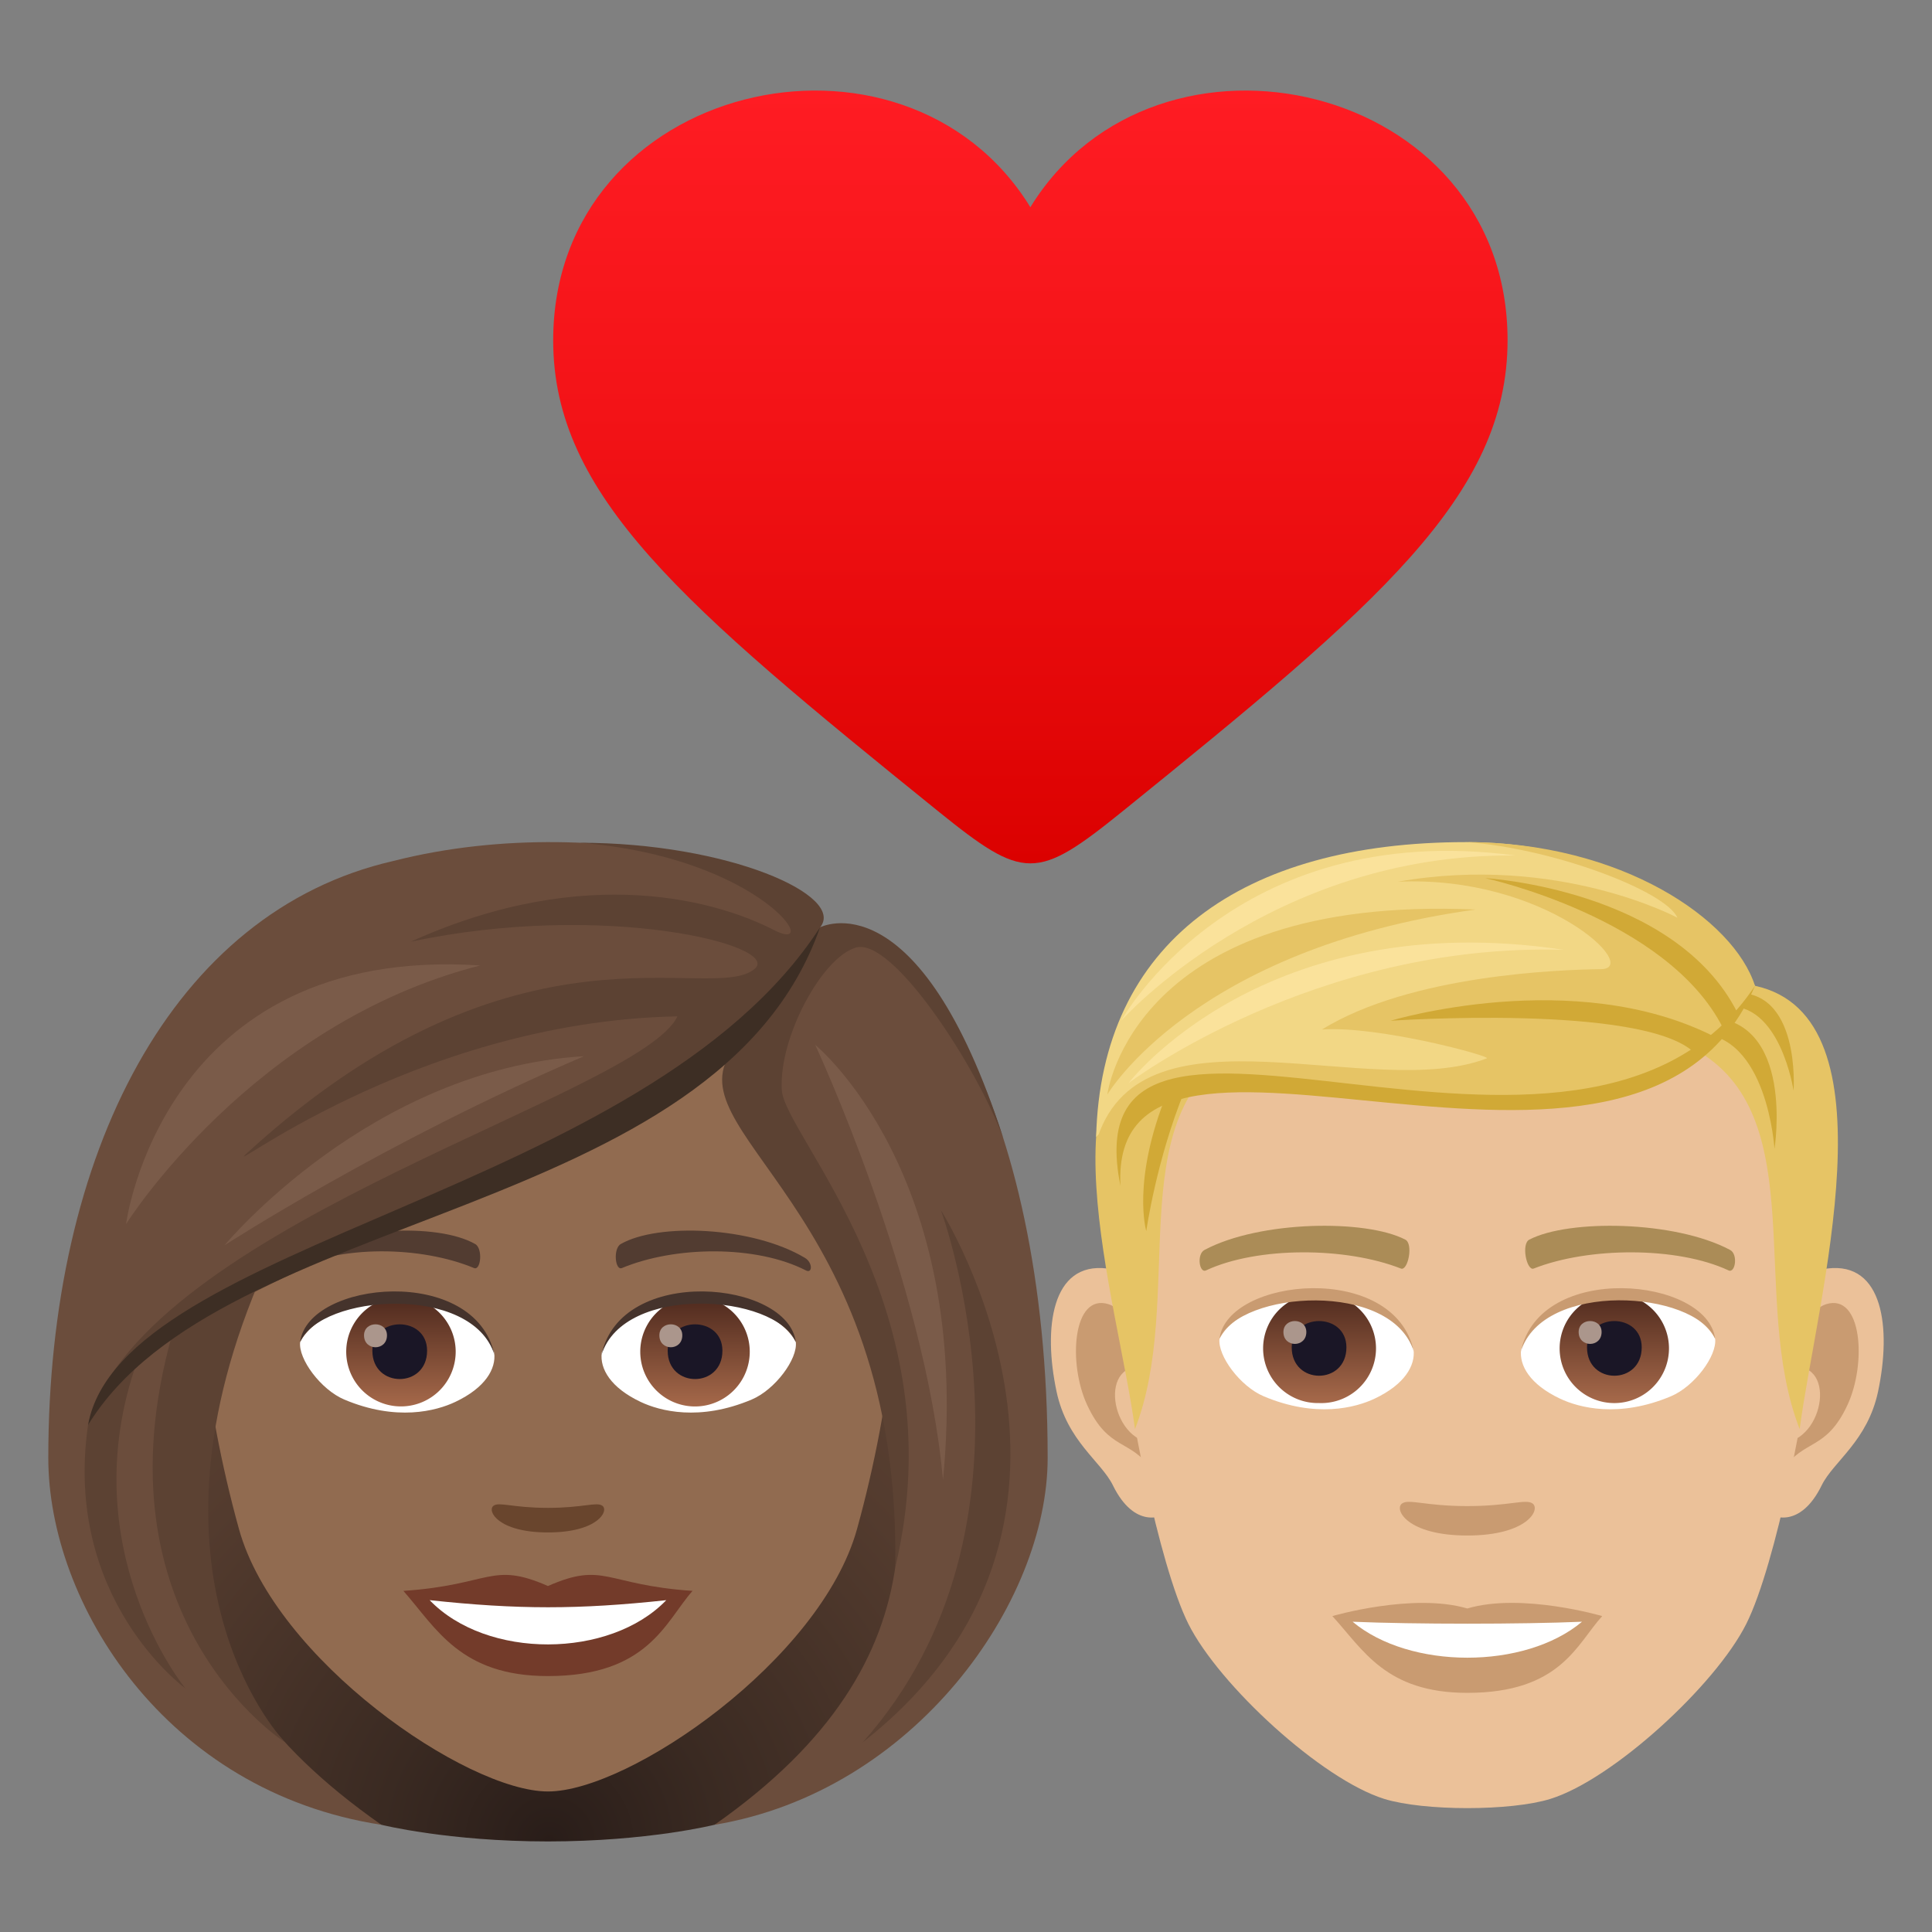 <svg xmlns="http://www.w3.org/2000/svg" xml:space="preserve" viewBox="0 0 64 64"><rect x="0" y="0" width="64" height="64" fill="#808080" stroke="none"/><linearGradient id="a" x1="34.133" x2="34.133" y1="28.6" y2="3" gradientUnits="userSpaceOnUse"><stop offset="0" style="stop-color:#db0100"/><stop offset=".584" style="stop-color:#f31317"/><stop offset="1" style="stop-color:#ff1c23"/></linearGradient><path fill="url(#a)" d="M34.132 6.864c-4.195-6.819-15.803-4.157-15.807 4.41 0 5.148 4.32 8.785 12.746 15.594 2.859 2.309 3.266 2.309 6.125 0 8.422-6.811 12.742-10.444 12.744-15.597.001-8.563-11.611-11.226-15.808-4.407z"/><radialGradient id="b" cx="26.409" cy="61" r="21.134" gradientTransform="translate(-8.211)" gradientUnits="userSpaceOnUse"><stop offset="0" style="stop-color:#291d19"/><stop offset=".264" style="stop-color:#3a2a22"/><stop offset=".721" style="stop-color:#533b2e"/><stop offset="1" style="stop-color:#5c4233"/></radialGradient><path fill="url(#b)" d="M23.669 60.448c11.036-4.414 9.933-17.656 9.933-17.656H2.703S1.6 56.034 12.633 60.448c0 0 2.208.552 5.517.552 3.313 0 5.519-.552 5.519-.552z"/><path fill="#916B50" d="M18.152 29.551c-8.007 0-11.864 6.521-11.382 14.905.099 1.684.568 4.116 1.147 6.199 1.201 4.33 7.537 8.69 10.236 8.69 2.697 0 9.034-4.36 10.236-8.69.579-2.083 1.047-4.514 1.147-6.199.479-8.384-3.376-14.905-11.384-14.905z"/><path fill="#733B2A" d="M18.151 52.539c-1.876-.825-1.891-.033-4.788.161 1.087 1.235 1.888 2.822 4.787 2.822 3.328 0 3.89-1.803 4.791-2.822-2.9-.195-2.912-.987-4.79-.161z"/><path fill="#FFF" d="M14.233 53.007c1.891 1.968 5.97 1.942 7.838.001-2.912.313-4.925.313-7.838-.001z"/><path fill="#523C31" d="M26.66 41.666c-1.739-1.037-4.86-1.164-6.094-.457-.262.142-.192.891.035.797 1.761-.733 4.444-.769 6.097.079.221.112.226-.268-.038-.419zm-17.017 0c1.739-1.037 4.859-1.164 6.096-.457.262.142.192.891-.036.797-1.762-.733-4.442-.771-6.097.079-.221.112-.226-.268.037-.419z"/><path fill="#69452D" d="M19.952 49.878c-.191-.134-.638.072-1.801.072-1.162 0-1.609-.206-1.8-.072-.228.161.135.886 1.8.886s2.03-.725 1.801-.886z"/><path fill="#FFF" d="M16.371 44.812c.068.529-.292 1.157-1.288 1.628-.633.3-1.948.652-3.678-.078-.775-.327-1.53-1.344-1.462-1.906.937-1.767 5.551-2.026 6.428.356z"/><linearGradient id="c" x1="-426.408" x2="-426.408" y1="475.174" y2="475.725" gradientTransform="matrix(6.57 0 0 -6.57 2814.782 3168.527)" gradientUnits="userSpaceOnUse"><stop offset="0" style="stop-color:#a6694a"/><stop offset="1" style="stop-color:#4f2a1e"/></linearGradient><path fill="url(#c)" d="M13.24 42.964a1.813 1.813 0 1 1-.001 3.625 1.813 1.813 0 0 1 .001-3.625z"/><path fill="#1A1626" d="M12.335 44.743c0 1.253 1.813 1.253 1.813 0 0-1.164-1.813-1.164-1.813 0z"/><path fill="#AB968C" d="M12.059 44.235c0 .526.76.526.76 0 0-.487-.76-.487-.76 0z"/><path fill="#45332C" d="M16.38 44.882c-.736-2.365-5.753-2.016-6.437-.426.253-2.037 5.809-2.574 6.437.426z"/><path fill="#FFF" d="M19.934 44.812c-.068.529.292 1.157 1.288 1.628.633.3 1.948.652 3.678-.078.776-.327 1.53-1.344 1.462-1.906-.937-1.767-5.551-2.026-6.428.356z"/><linearGradient id="d" x1="-427.617" x2="-427.617" y1="475.174" y2="475.725" gradientTransform="matrix(6.57 0 0 -6.57 2832.512 3168.527)" gradientUnits="userSpaceOnUse"><stop offset="0" style="stop-color:#a6694a"/><stop offset="1" style="stop-color:#4f2a1e"/></linearGradient><path fill="url(#d)" d="M23.023 42.964a1.813 1.813 0 1 1 0 3.627 1.813 1.813 0 0 1 0-3.627z"/><path fill="#1A1626" d="M22.118 44.743c0 1.253 1.813 1.253 1.813 0 0-1.164-1.813-1.164-1.813 0z"/><path fill="#AB968C" d="M21.842 44.235c0 .526.76.526.76 0 0-.487-.76-.487-.76 0z"/><path fill="#45332C" d="M19.926 44.882c.735-2.364 5.749-2.026 6.436-.426-.255-2.037-5.81-2.574-6.436.426z"/><path fill="#6B4D3C" d="M27.163 30.722c.915-1.305-6.83-4.062-14.142-2.199C5.718 30.195 1.6 38.195 1.6 48.295c0 4.797 3.862 11.05 11.034 12.154-7.901-5.532-6.625-11.019-4.413-17.655 5.485-3.176 11.692-3.924 16.001-7.725-.552 1.655 2.369 3.743 3.862 7.725 2.267 6.046 3.434 12.161-4.415 17.655 6.622-1.104 11.036-7.356 11.036-12.154 0-11.939-4.614-18.418-7.542-17.573z"/><path fill="#5C4233" d="M27.163 30.722c.879-1.052-3.035-2.805-7.966-2.805 6.051.478 8.114 3.757 6.435 2.889-1.79-.924-6.165-2.266-12.025.39 6.412-1.364 12.31.126 11.393.898-1.448 1.218-7.831-2.1-16.769 6.06-1.231 1.123 5.361-4.314 14.21-4.486-1.23 2.588-16.969 6.692-19.411 13.126 4.098-5.848 21.374-8.02 24.133-16.072zm4.007 9.37s3.837 10.408-2.592 17.625c9.21-7.217 2.592-17.625 2.592-17.625z"/><path fill="#5C4233" d="M8.564 42.494s-1.568.286-2.851 1.678c-2.683 9.477 3.73 13.545 3.73 13.545s-5.086-5.218-.879-15.223z"/><path fill="#5C4233" d="M4.553 45.073s-.737.288-1.637 2.133c-.834 5.778 3.222 8.721 3.222 8.721S2.334 51.28 4.553 45.073zm28.681-7.37c-2.798-8.707-6.071-6.982-6.071-6.982s-1.575 2.948-2.828 3.983c-2.265 2.782 5.524 5.167 5.321 17.218 2.059-8.562-3.666-14.286-3.758-15.815-.105-1.733 1.335-4.398 2.458-4.718 1.218-.347 4.008 3.955 4.878 6.314z"/><path fill="#3D2E24" d="M2.916 47.206c4.432-7.23 20.838-6.742 24.248-16.485-5.747 8.888-23.149 10.37-24.248 16.485z"/><path fill="#7A5B49" d="M27.005 34.613s3.635 7.794 4.233 14.415c.989-10.181-4.233-14.415-4.233-14.415zM7.439 41.252s5.288-3.432 11.908-6.264c-7.086.425-11.908 6.264-11.908 6.264zm-3.264-.701s4.155-6.638 11.733-8.569c-10.544-.69-11.733 8.569-11.733 8.569z"/><path fill="#EBC199" d="M60.542 42.02c-1.847.223-3.182 6.404-2.019 8.036.163.227 1.115.591 1.821-.849.391-.798 1.518-1.463 1.869-3.108.447-2.107.168-4.302-1.671-4.079zm-23.871 0c1.848.223 3.182 6.404 2.019 8.036-.163.227-1.115.591-1.822-.849-.39-.798-1.518-1.463-1.868-3.108-.448-2.107-.168-4.302 1.671-4.079z"/><path fill="#C99B71" d="M60.493 43.203c-.482.152-1.009.887-1.293 2.106 1.684-.362 1.263 2.443-.201 2.494.014.282.033.572.068.877.705-1.023 1.422-.613 2.132-2.136.639-1.371.488-3.714-.706-3.341zm-22.479 2.103c-.286-1.218-.811-1.951-1.293-2.103-1.192-.374-1.347 1.97-.706 3.342.71 1.523 1.428 1.112 2.134 2.136.034-.305.054-.596.065-.878-1.449-.069-1.864-2.839-.2-2.497z"/><path fill="#EBC199" d="M48.606 30.132c-8.006 0-11.862 6.051-11.38 14.465.097 1.693 1.149 7.215 2.14 9.196 1.015 2.027 4.41 5.151 6.488 5.798 1.314.407 4.192.407 5.504 0 2.08-.647 5.476-3.772 6.49-5.798.994-1.981 2.043-7.501 2.138-9.196.486-8.413-3.371-14.465-11.38-14.465z"/><path fill="#AB8C57" d="M57.305 41.402c-1.831-.971-5.334-1.017-6.64-.34-.281.129-.095 1.047.14.961 1.818-.719 4.753-.735 6.456.061.227.103.322-.547.044-.682zm-17.397 0c1.831-.971 5.333-1.017 6.64-.34.279.129.095 1.047-.14.961-1.822-.719-4.753-.735-6.458.061-.224.103-.318-.547-.042-.682z"/><path fill="#C99B71" d="M50.767 49.804c-.228-.159-.764.087-2.161.087-1.394 0-1.931-.246-2.16-.087-.274.193.162 1.062 2.16 1.062 2 0 2.436-.869 2.161-1.062z"/><path fill="#FFF" d="M46.825 44.702c.068.531-.292 1.158-1.287 1.629-.632.3-1.95.652-3.678-.078-.774-.327-1.53-1.342-1.462-1.906.937-1.766 5.55-2.024 6.427.355z"/><linearGradient id="e" x1="-1207.51" x2="-1207.51" y1="175.13" y2="174.579" gradientTransform="translate(7977.155 -1104.145) scale(6.57)" gradientUnits="userSpaceOnUse"><stop offset="0" style="stop-color:#a6694a"/><stop offset="1" style="stop-color:#4f2a1e"/></linearGradient><path fill="url(#e)" d="M43.696 42.857a1.812 1.812 0 1 1 0 3.621 1.811 1.811 0 1 1 0-3.621z"/><path fill="#1A1626" d="M42.79 44.633c0 1.253 1.812 1.253 1.812 0 0-1.162-1.812-1.162-1.812 0z"/><path fill="#AB968C" d="M42.515 44.125c0 .525.759.525.759 0-.001-.485-.759-.485-.759 0z"/><path fill="#C99B71" d="M46.834 44.771c-.736-2.361-5.754-2.012-6.436-.424.252-2.034 5.809-2.572 6.436.424z"/><path fill="#FFF" d="M50.389 44.702c-.068.531.291 1.158 1.287 1.629.632.3 1.948.652 3.677-.078.777-.327 1.531-1.342 1.463-1.906-.938-1.766-5.551-2.024-6.427.355z"/><linearGradient id="f" x1="-1208.72" x2="-1208.72" y1="175.13" y2="174.579" gradientTransform="translate(7994.886 -1104.145) scale(6.57)" gradientUnits="userSpaceOnUse"><stop offset="0" style="stop-color:#a6694a"/><stop offset="1" style="stop-color:#4f2a1e"/></linearGradient><path fill="url(#f)" d="M53.477 42.857a1.811 1.811 0 1 1-1.812 1.809 1.81 1.81 0 0 1 1.812-1.809z"/><path fill="#1A1626" d="M52.572 44.633c0 1.253 1.812 1.253 1.812 0 0-1.162-1.812-1.162-1.812 0z"/><path fill="#AB968C" d="M52.295 44.125c0 .525.76.525.76 0 0-.485-.76-.485-.76 0z"/><path fill="#C99B71" d="M50.38 44.771c.734-2.36 5.75-2.022 6.435-.424-.255-2.034-5.808-2.572-6.435.424z"/><path fill="#E6C465" d="m58.137 32.656-1.822 2.205c3.689 2.263 1.625 8.173 3.301 12.479.57-4.295 3.238-13.667-1.479-14.684zm-19.134 1.091 1.822 1.115c-3.689 2.263-1.551 8.173-3.227 12.479-.571-4.296-3.312-12.577 1.405-13.594z"/><path fill="#D1A936" d="M56.206 34.237c2.343-.009 2.576 3.82 2.576 3.82s.703-4.36-2.273-4.36l-.303.54zm-16.962 1.892c-.94 2.294-1.272 4.652-1.272 4.652s-.495-1.651.687-4.569l.585-.083z"/><path fill="#D1A936" d="M57.139 33.344c1.831-.19 2.275 2.785 2.275 2.785s.251-3.463-2.075-3.23l-.2.445z"/><path fill="#F2D785" d="M58.136 32.656s-2.73-4.76-9.566-4.76c-7.421 0-12.1 3.326-12.259 9.765 4.545-4.481 16.519 2.487 21.825-5.005z"/><path fill="#E6C465" d="M58.136 32.656c-.7-2.198-4.422-4.76-9.566-4.76 2.851.201 6.609 1.613 6.996 2.505 0 0-3.943-2.125-9.264-1.193 4.879-.222 8.1 2.88 6.729 2.897-1.336.017-6.296.183-9.239 1.998 1.893-.128 5.631.891 5.461.956-3.769 1.458-11.333-2.01-12.887 2.601 5.841-5.004 16.986 3.057 21.77-5.004z"/><path fill="#D1A936" d="M58.136 32.656c-3.9 9.22-21.427-1.091-21.019 6.63-1.79-8.86 15.25 2.067 21.019-6.63z"/><path fill="#D1A936" d="M57.068 34.037c-1.854-3.639-7.865-4.947-7.865-4.947s6.284.359 8.354 4.46l-.489.487zm-.952.824c-1.726-1.617-10.053-1.047-10.053-1.047s6.07-1.831 10.713.519l-.66.528z"/><path fill="#E6C465" d="M36.682 36.258s.817-6.624 12.202-6.129c-9.36 1.298-12.202 6.129-12.202 6.129z"/><path fill="#FAE29B" d="M37.386 35.878s4.51-5.903 14.413-4.414c-8.262-.242-14.413 4.414-14.413 4.414zm-.247-2.063s4.951-5.569 13.069-5.475c-9.38-1.247-13.069 5.475-13.069 5.475z"/><path fill="#C99B71" d="M48.606 53.283c-1.8-.53-4.47.252-4.47.252 1.017 1.106 1.761 2.543 4.47 2.543 3.104 0 3.632-1.631 4.47-2.543 0 0-2.67-.785-4.47-.252z"/><path fill="#FFF" d="M44.807 53.722c1.888 1.584 5.701 1.593 7.599 0-2.011.086-5.573.086-7.599 0z"/></svg>